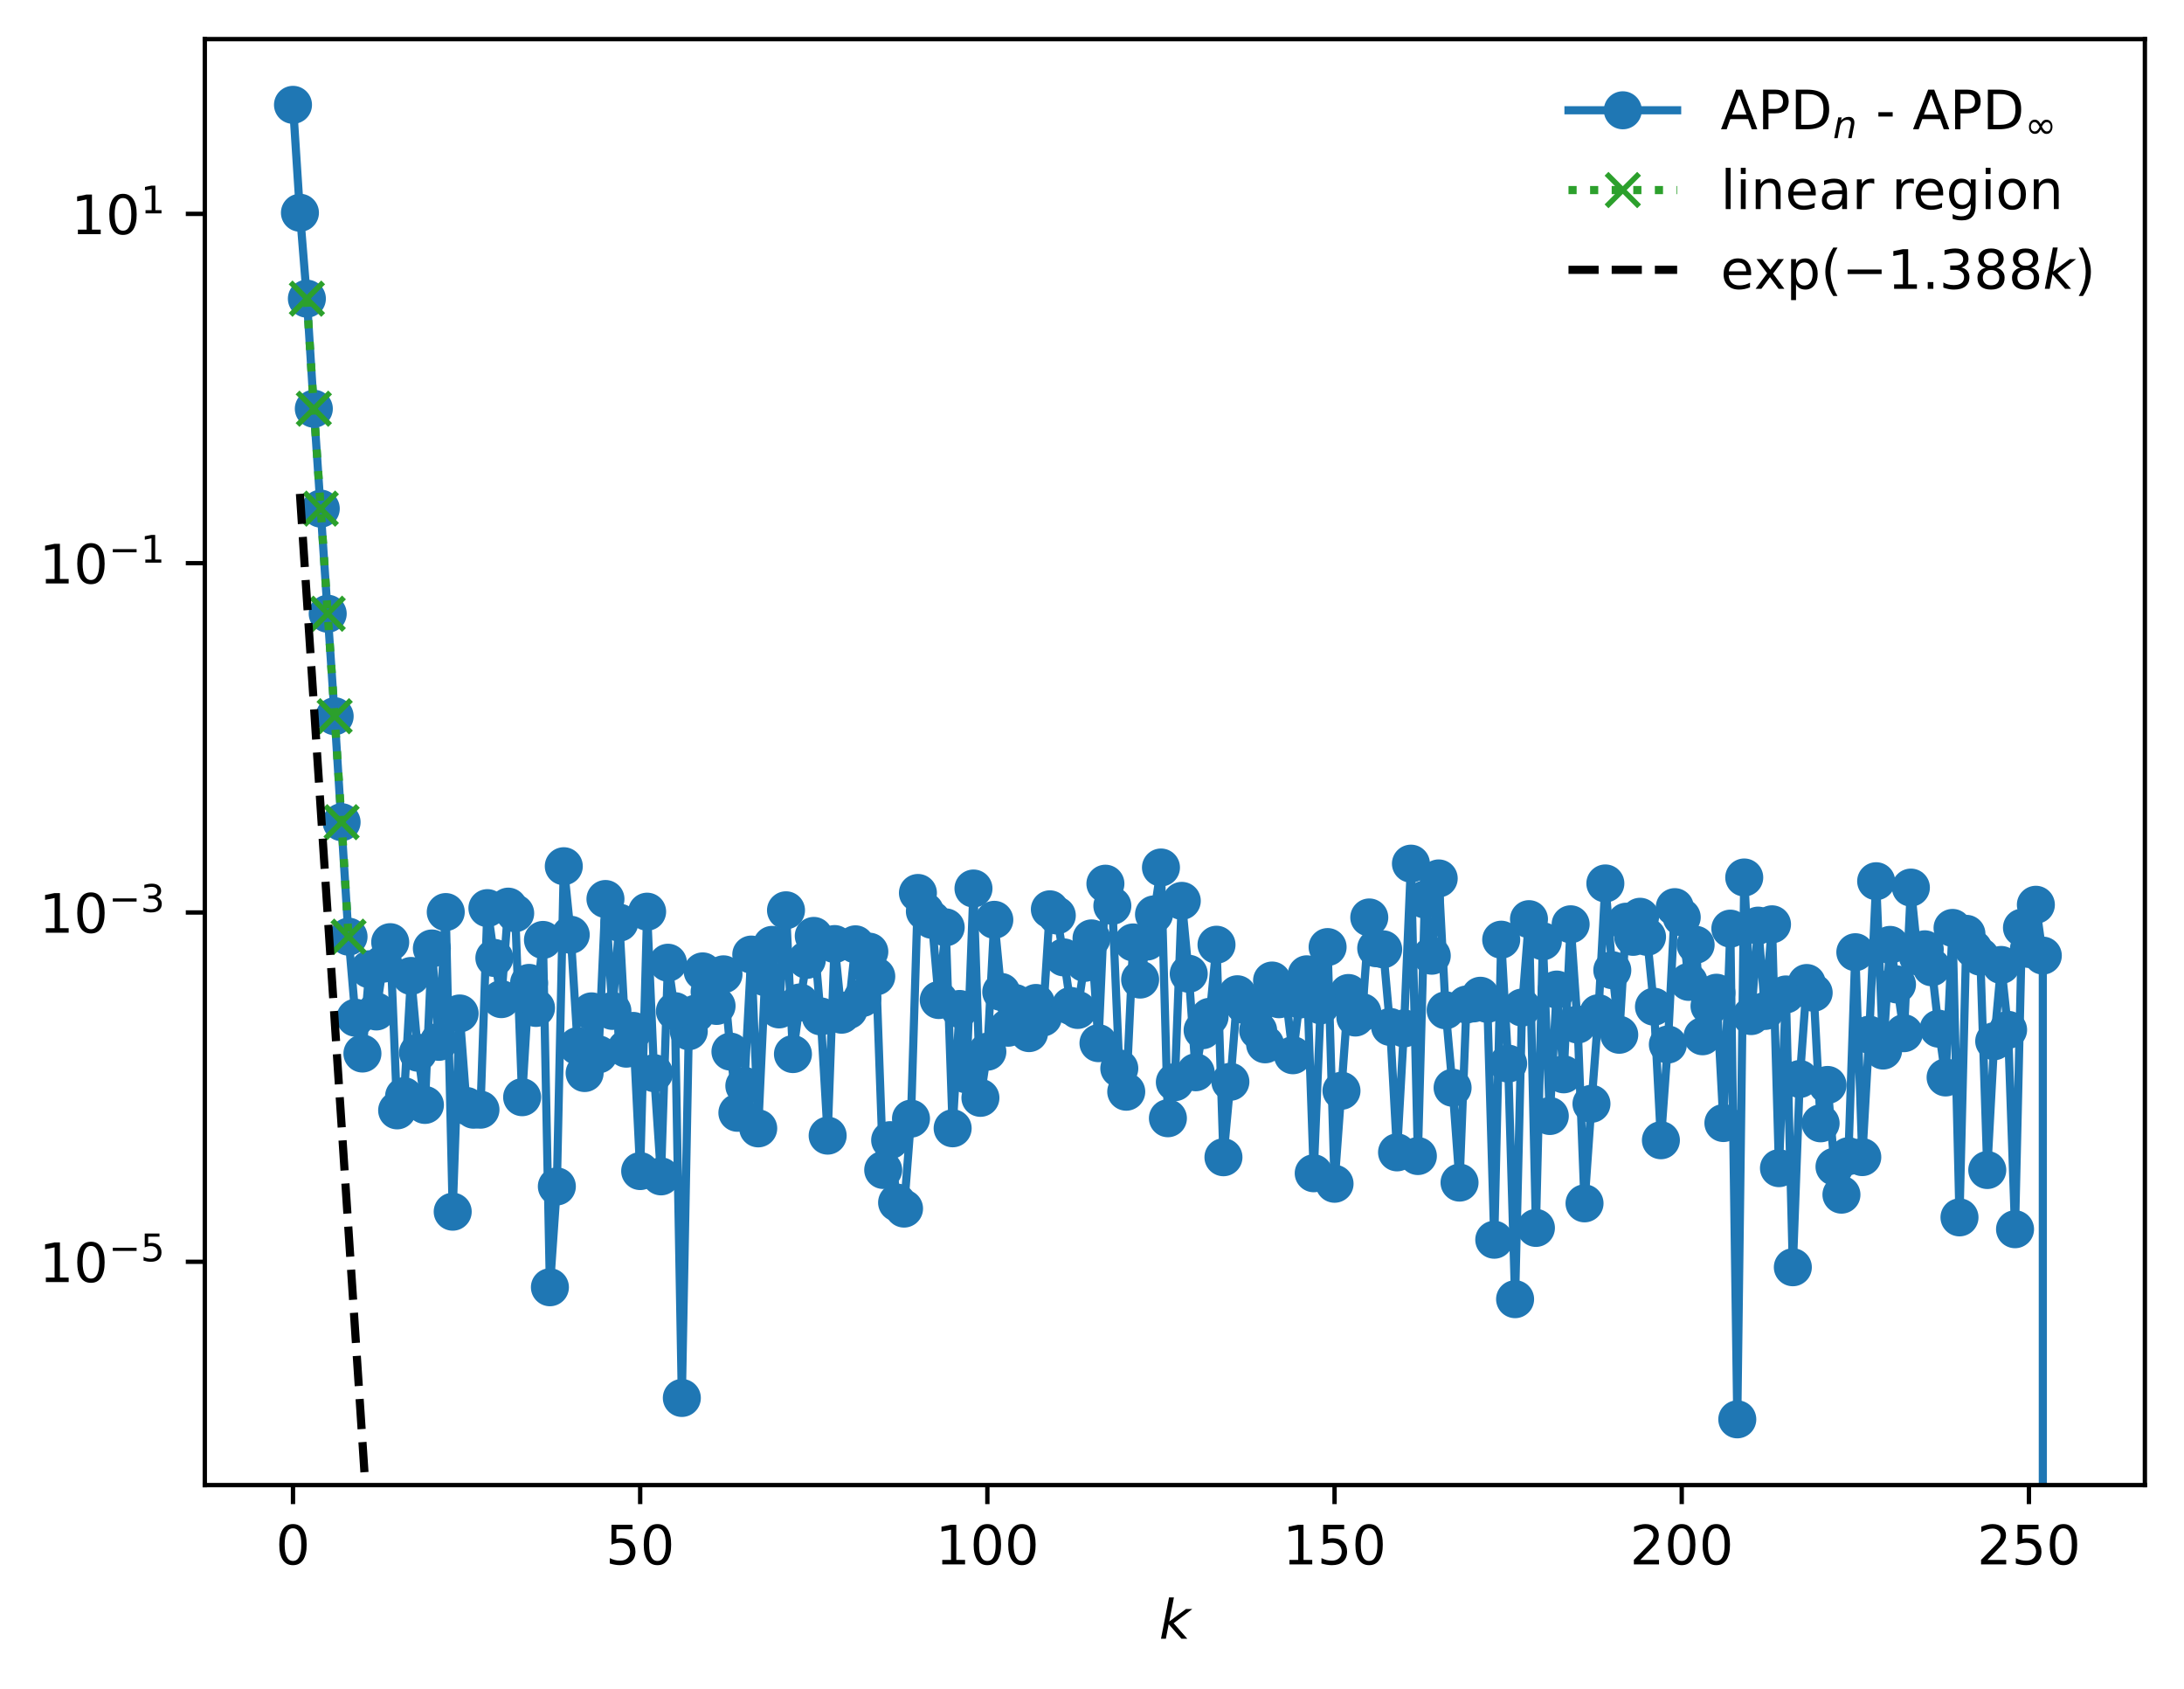 <?xml version="1.0" encoding="utf-8" standalone="no"?>
<!DOCTYPE svg PUBLIC "-//W3C//DTD SVG 1.1//EN"
  "http://www.w3.org/Graphics/SVG/1.1/DTD/svg11.dtd">
<!-- Created with matplotlib (https://matplotlib.org/) -->
<svg height="310.868pt" version="1.1" viewBox="0 0 402.02 310.868" width="402.02pt" xmlns="http://www.w3.org/2000/svg" xmlns:xlink="http://www.w3.org/1999/xlink">
 <defs>
  <style type="text/css">
*{stroke-linecap:butt;stroke-linejoin:round;}
  </style>
 </defs>
 <g id="figure_1">
  <g id="patch_1">
   <path d="M 0 310.868 
L 402.02 310.868 
L 402.02 0 
L 0 0 
z
" style="fill:#ffffff;"/>
  </g>
  <g id="axes_1">
   <g id="patch_2">
    <path d="M 37.7 273.312 
L 394.82 273.312 
L 394.82 7.2 
L 37.7 7.2 
z
" style="fill:#ffffff;"/>
   </g>
   <g id="matplotlib.axis_1">
    <g id="xtick_1">
     <g id="line2d_1">
      <defs>
       <path d="M 0 0 
L 0 3.5 
" id="mcfab8eea4a" style="stroke:#000000;stroke-width:0.8;"/>
      </defs>
      <g>
       <use style="stroke:#000000;stroke-width:0.8;" x="53.933" xlink:href="#mcfab8eea4a" y="273.312"/>
      </g>
     </g>
     <g id="text_1">
      <!-- 0 -->
      <defs>
       <path d="M 31.781 66.406 
Q 24.172 66.406 20.328 58.906 
Q 16.5 51.422 16.5 36.375 
Q 16.5 21.391 20.328 13.891 
Q 24.172 6.391 31.781 6.391 
Q 39.453 6.391 43.281 13.891 
Q 47.125 21.391 47.125 36.375 
Q 47.125 51.422 43.281 58.906 
Q 39.453 66.406 31.781 66.406 
z
M 31.781 74.219 
Q 44.047 74.219 50.516 64.516 
Q 56.984 54.828 56.984 36.375 
Q 56.984 17.969 50.516 8.266 
Q 44.047 -1.422 31.781 -1.422 
Q 19.531 -1.422 13.062 8.266 
Q 6.594 17.969 6.594 36.375 
Q 6.594 54.828 13.062 64.516 
Q 19.531 74.219 31.781 74.219 
z
" id="DejaVuSans-48"/>
      </defs>
      <g transform="translate(50.751 287.91)scale(0.1 -0.1)">
       <use xlink:href="#DejaVuSans-48"/>
      </g>
     </g>
    </g>
    <g id="xtick_2">
     <g id="line2d_2">
      <g>
       <use style="stroke:#000000;stroke-width:0.8;" x="117.841" xlink:href="#mcfab8eea4a" y="273.312"/>
      </g>
     </g>
     <g id="text_2">
      <!-- 50 -->
      <defs>
       <path d="M 10.797 72.906 
L 49.516 72.906 
L 49.516 64.594 
L 19.828 64.594 
L 19.828 46.734 
Q 21.969 47.469 24.109 47.828 
Q 26.266 48.188 28.422 48.188 
Q 40.625 48.188 47.75 41.5 
Q 54.891 34.812 54.891 23.391 
Q 54.891 11.625 47.562 5.094 
Q 40.234 -1.422 26.906 -1.422 
Q 22.312 -1.422 17.547 -0.641 
Q 12.797 0.141 7.719 1.703 
L 7.719 11.625 
Q 12.109 9.234 16.797 8.062 
Q 21.484 6.891 26.703 6.891 
Q 35.156 6.891 40.078 11.328 
Q 45.016 15.766 45.016 23.391 
Q 45.016 31 40.078 35.438 
Q 35.156 39.891 26.703 39.891 
Q 22.75 39.891 18.812 39.016 
Q 14.891 38.141 10.797 36.281 
z
" id="DejaVuSans-53"/>
      </defs>
      <g transform="translate(111.479 287.91)scale(0.1 -0.1)">
       <use xlink:href="#DejaVuSans-53"/>
       <use x="63.623" xlink:href="#DejaVuSans-48"/>
      </g>
     </g>
    </g>
    <g id="xtick_3">
     <g id="line2d_3">
      <g>
       <use style="stroke:#000000;stroke-width:0.8;" x="181.749" xlink:href="#mcfab8eea4a" y="273.312"/>
      </g>
     </g>
     <g id="text_3">
      <!-- 100 -->
      <defs>
       <path d="M 12.406 8.297 
L 28.516 8.297 
L 28.516 63.922 
L 10.984 60.406 
L 10.984 69.391 
L 28.422 72.906 
L 38.281 72.906 
L 38.281 8.297 
L 54.391 8.297 
L 54.391 0 
L 12.406 0 
z
" id="DejaVuSans-49"/>
      </defs>
      <g transform="translate(172.206 287.91)scale(0.1 -0.1)">
       <use xlink:href="#DejaVuSans-49"/>
       <use x="63.623" xlink:href="#DejaVuSans-48"/>
       <use x="127.246" xlink:href="#DejaVuSans-48"/>
      </g>
     </g>
    </g>
    <g id="xtick_4">
     <g id="line2d_4">
      <g>
       <use style="stroke:#000000;stroke-width:0.8;" x="245.658" xlink:href="#mcfab8eea4a" y="273.312"/>
      </g>
     </g>
     <g id="text_4">
      <!-- 150 -->
      <g transform="translate(236.114 287.91)scale(0.1 -0.1)">
       <use xlink:href="#DejaVuSans-49"/>
       <use x="63.623" xlink:href="#DejaVuSans-53"/>
       <use x="127.246" xlink:href="#DejaVuSans-48"/>
      </g>
     </g>
    </g>
    <g id="xtick_5">
     <g id="line2d_5">
      <g>
       <use style="stroke:#000000;stroke-width:0.8;" x="309.566" xlink:href="#mcfab8eea4a" y="273.312"/>
      </g>
     </g>
     <g id="text_5">
      <!-- 200 -->
      <defs>
       <path d="M 19.188 8.297 
L 53.609 8.297 
L 53.609 0 
L 7.328 0 
L 7.328 8.297 
Q 12.938 14.109 22.625 23.891 
Q 32.328 33.688 34.812 36.531 
Q 39.547 41.844 41.422 45.531 
Q 43.312 49.219 43.312 52.781 
Q 43.312 58.594 39.234 62.25 
Q 35.156 65.922 28.609 65.922 
Q 23.969 65.922 18.812 64.312 
Q 13.672 62.703 7.812 59.422 
L 7.812 69.391 
Q 13.766 71.781 18.938 73 
Q 24.125 74.219 28.422 74.219 
Q 39.75 74.219 46.484 68.547 
Q 53.219 62.891 53.219 53.422 
Q 53.219 48.922 51.531 44.891 
Q 49.859 40.875 45.406 35.406 
Q 44.188 33.984 37.641 27.219 
Q 31.109 20.453 19.188 8.297 
z
" id="DejaVuSans-50"/>
      </defs>
      <g transform="translate(300.022 287.91)scale(0.1 -0.1)">
       <use xlink:href="#DejaVuSans-50"/>
       <use x="63.623" xlink:href="#DejaVuSans-48"/>
       <use x="127.246" xlink:href="#DejaVuSans-48"/>
      </g>
     </g>
    </g>
    <g id="xtick_6">
     <g id="line2d_6">
      <g>
       <use style="stroke:#000000;stroke-width:0.8;" x="373.475" xlink:href="#mcfab8eea4a" y="273.312"/>
      </g>
     </g>
     <g id="text_6">
      <!-- 250 -->
      <g transform="translate(363.931 287.91)scale(0.1 -0.1)">
       <use xlink:href="#DejaVuSans-50"/>
       <use x="63.623" xlink:href="#DejaVuSans-53"/>
       <use x="127.246" xlink:href="#DejaVuSans-48"/>
      </g>
     </g>
    </g>
    <g id="text_7">
     <!-- $ k $ -->
     <defs>
      <path d="M 18.312 75.984 
L 27.297 75.984 
L 18.703 31.688 
L 49.516 54.688 
L 61.188 54.688 
L 26.812 28.516 
L 51.906 0 
L 41.016 0 
L 17.672 26.703 
L 12.5 0 
L 3.516 0 
z
" id="DejaVuSans-Oblique-107"/>
     </defs>
     <g transform="translate(213.36 301.589)scale(0.1 -0.1)">
      <use transform="translate(0 0.016)" xlink:href="#DejaVuSans-Oblique-107"/>
     </g>
    </g>
   </g>
   <g id="matplotlib.axis_2">
    <g id="ytick_1">
     <g id="line2d_7">
      <defs>
       <path d="M 0 0 
L -3.5 0 
" id="m9252a24d76" style="stroke:#000000;stroke-width:0.8;"/>
      </defs>
      <g>
       <use style="stroke:#000000;stroke-width:0.8;" x="37.7" xlink:href="#m9252a24d76" y="232.217"/>
      </g>
     </g>
     <g id="text_8">
      <!-- $\mathdefault{10^{-5}}$ -->
      <defs>
       <path d="M 10.594 35.5 
L 73.188 35.5 
L 73.188 27.203 
L 10.594 27.203 
z
" id="DejaVuSans-8722"/>
      </defs>
      <g transform="translate(7.2 236.017)scale(0.1 -0.1)">
       <use transform="translate(0 0.684)" xlink:href="#DejaVuSans-49"/>
       <use transform="translate(63.623 0.684)" xlink:href="#DejaVuSans-48"/>
       <use transform="translate(128.203 38.966)scale(0.7)" xlink:href="#DejaVuSans-8722"/>
       <use transform="translate(186.855 38.966)scale(0.7)" xlink:href="#DejaVuSans-53"/>
      </g>
     </g>
    </g>
    <g id="ytick_2">
     <g id="line2d_8">
      <g>
       <use style="stroke:#000000;stroke-width:0.8;" x="37.7" xlink:href="#m9252a24d76" y="167.932"/>
      </g>
     </g>
     <g id="text_9">
      <!-- $\mathdefault{10^{-3}}$ -->
      <defs>
       <path d="M 40.578 39.312 
Q 47.656 37.797 51.625 33 
Q 55.609 28.219 55.609 21.188 
Q 55.609 10.406 48.188 4.484 
Q 40.766 -1.422 27.094 -1.422 
Q 22.516 -1.422 17.656 -0.516 
Q 12.797 0.391 7.625 2.203 
L 7.625 11.719 
Q 11.719 9.328 16.594 8.109 
Q 21.484 6.891 26.812 6.891 
Q 36.078 6.891 40.938 10.547 
Q 45.797 14.203 45.797 21.188 
Q 45.797 27.641 41.281 31.266 
Q 36.766 34.906 28.719 34.906 
L 20.219 34.906 
L 20.219 43.016 
L 29.109 43.016 
Q 36.375 43.016 40.234 45.922 
Q 44.094 48.828 44.094 54.297 
Q 44.094 59.906 40.109 62.906 
Q 36.141 65.922 28.719 65.922 
Q 24.656 65.922 20.016 65.031 
Q 15.375 64.156 9.812 62.312 
L 9.812 71.094 
Q 15.438 72.656 20.344 73.438 
Q 25.25 74.219 29.594 74.219 
Q 40.828 74.219 47.359 69.109 
Q 53.906 64.016 53.906 55.328 
Q 53.906 49.266 50.438 45.094 
Q 46.969 40.922 40.578 39.312 
z
" id="DejaVuSans-51"/>
      </defs>
      <g transform="translate(7.2 171.731)scale(0.1 -0.1)">
       <use transform="translate(0 0.766)" xlink:href="#DejaVuSans-49"/>
       <use transform="translate(63.623 0.766)" xlink:href="#DejaVuSans-48"/>
       <use transform="translate(128.203 39.047)scale(0.7)" xlink:href="#DejaVuSans-8722"/>
       <use transform="translate(186.855 39.047)scale(0.7)" xlink:href="#DejaVuSans-51"/>
      </g>
     </g>
    </g>
    <g id="ytick_3">
     <g id="line2d_9">
      <g>
       <use style="stroke:#000000;stroke-width:0.8;" x="37.7" xlink:href="#m9252a24d76" y="103.647"/>
      </g>
     </g>
     <g id="text_10">
      <!-- $\mathdefault{10^{-1}}$ -->
      <g transform="translate(7.2 107.446)scale(0.1 -0.1)">
       <use transform="translate(0 0.684)" xlink:href="#DejaVuSans-49"/>
       <use transform="translate(63.623 0.684)" xlink:href="#DejaVuSans-48"/>
       <use transform="translate(128.203 38.966)scale(0.7)" xlink:href="#DejaVuSans-8722"/>
       <use transform="translate(186.855 38.966)scale(0.7)" xlink:href="#DejaVuSans-49"/>
      </g>
     </g>
    </g>
    <g id="ytick_4">
     <g id="line2d_10">
      <g>
       <use style="stroke:#000000;stroke-width:0.8;" x="37.7" xlink:href="#m9252a24d76" y="39.361"/>
      </g>
     </g>
     <g id="text_11">
      <!-- $\mathdefault{10^{1}}$ -->
      <g transform="translate(13.1 43.161)scale(0.1 -0.1)">
       <use transform="translate(0 0.684)" xlink:href="#DejaVuSans-49"/>
       <use transform="translate(63.623 0.684)" xlink:href="#DejaVuSans-48"/>
       <use transform="translate(128.203 38.966)scale(0.7)" xlink:href="#DejaVuSans-49"/>
      </g>
     </g>
    </g>
   </g>
   <g id="line2d_11">
    <path clip-path="url(#p1e3215daf6)" d="M 53.933 19.296 
L 55.211 39.155 
L 56.489 54.967 
L 57.767 75.222 
L 61.602 131.814 
L 64.158 172.383 
L 65.436 187.302 
L 66.714 193.89 
L 67.993 178.385 
L 69.271 186.149 
L 70.549 177.348 
L 71.827 173.396 
L 73.105 204.353 
L 74.383 201.74 
L 75.662 179.615 
L 76.94 193.743 
L 78.218 203.35 
L 79.496 174.558 
L 80.774 191.739 
L 82.052 167.854 
L 83.331 222.999 
L 84.609 186.517 
L 85.887 203.547 
L 87.165 204.228 
L 88.443 204.227 
L 89.721 167.132 
L 91 176.301 
L 92.278 183.879 
L 93.556 166.858 
L 94.834 168.072 
L 96.112 201.929 
L 97.39 180.892 
L 98.669 185.5 
L 99.947 172.983 
L 101.225 236.906 
L 102.503 218.349 
L 103.781 159.42 
L 105.059 172.036 
L 106.338 192.514 
L 107.616 197.482 
L 108.894 186.13 
L 110.172 194.053 
L 111.45 165.452 
L 112.728 186.045 
L 114.007 169.805 
L 115.285 192.995 
L 116.563 189.728 
L 117.841 215.523 
L 119.119 167.784 
L 120.397 197.5 
L 121.676 216.498 
L 122.954 177.18 
L 124.232 186.094 
L 125.51 257.28 
L 126.788 189.786 
L 128.066 186.553 
L 129.345 178.773 
L 130.623 182.522 
L 131.901 185.132 
L 133.179 179.316 
L 134.457 193.537 
L 135.735 204.797 
L 137.014 199.839 
L 138.292 175.677 
L 139.57 207.665 
L 140.848 179.849 
L 142.126 173.896 
L 143.404 185.771 
L 144.683 167.53 
L 145.961 193.992 
L 147.239 184.494 
L 148.517 176.652 
L 149.795 172.245 
L 151.073 187.06 
L 152.352 209.001 
L 153.63 173.744 
L 154.908 186.745 
L 156.186 185.897 
L 157.464 173.792 
L 158.742 183.671 
L 160.021 175.147 
L 161.299 179.699 
L 162.577 215.321 
L 163.855 209.834 
L 165.133 221.327 
L 166.411 222.426 
L 167.69 205.875 
L 168.968 164.341 
L 170.246 167.717 
L 171.524 169.279 
L 172.802 184.045 
L 174.08 170.671 
L 175.359 207.65 
L 176.637 185.69 
L 177.915 197.737 
L 179.193 163.522 
L 180.471 202.046 
L 181.749 193.551 
L 183.028 169.282 
L 184.306 182.558 
L 185.584 189.139 
L 186.862 184.597 
L 188.14 186.76 
L 189.418 190.134 
L 190.697 184.586 
L 191.975 187.257 
L 193.253 167.351 
L 194.531 168.482 
L 195.809 176.198 
L 197.087 185.131 
L 198.366 185.869 
L 199.644 177.209 
L 200.922 172.702 
L 202.2 191.984 
L 203.478 162.636 
L 204.756 166.704 
L 206.035 196.631 
L 207.313 200.919 
L 208.591 173.446 
L 209.869 180.278 
L 211.147 173.279 
L 212.425 168.287 
L 213.704 159.655 
L 214.982 205.801 
L 216.26 199.16 
L 217.538 165.796 
L 218.816 179.212 
L 220.095 197.338 
L 221.373 189.6 
L 222.651 187.136 
L 223.929 173.868 
L 225.207 212.978 
L 226.485 199.091 
L 227.764 182.982 
L 229.042 184.94 
L 230.32 185.445 
L 231.598 189.66 
L 232.876 192.197 
L 234.154 180.456 
L 235.433 183.897 
L 236.711 183.647 
L 237.989 194.207 
L 239.267 183.951 
L 240.545 179.31 
L 241.823 215.926 
L 243.102 185.019 
L 244.38 174.298 
L 245.658 217.858 
L 248.214 182.752 
L 249.492 187.264 
L 250.771 186.292 
L 252.049 168.849 
L 253.327 174.514 
L 254.605 174.715 
L 255.883 188.994 
L 257.161 212.081 
L 258.44 189.265 
L 259.718 158.946 
L 260.996 212.758 
L 262.274 165.541 
L 263.552 175.889 
L 264.83 161.665 
L 266.109 185.937 
L 267.387 200.191 
L 268.665 217.646 
L 269.943 184.87 
L 271.221 184.667 
L 272.499 183.258 
L 273.778 184.758 
L 275.056 228.159 
L 276.334 172.939 
L 277.612 195.745 
L 278.89 239.099 
L 280.168 185.431 
L 281.447 169.16 
L 282.725 225.984 
L 284.003 173.235 
L 285.281 205.387 
L 286.559 182.118 
L 287.837 197.717 
L 289.116 170.107 
L 290.394 188.56 
L 291.672 221.464 
L 292.95 203.142 
L 294.228 186.471 
L 295.506 162.589 
L 296.785 178.556 
L 298.063 190.437 
L 299.341 169.629 
L 300.619 172.417 
L 301.897 168.722 
L 303.175 172.417 
L 304.454 185.273 
L 305.732 209.851 
L 307.01 192.231 
L 308.288 166.949 
L 309.566 168.813 
L 310.844 180.704 
L 312.123 173.876 
L 313.401 190.714 
L 314.679 185.155 
L 315.957 182.702 
L 317.235 206.685 
L 318.513 170.907 
L 319.792 261.216 
L 321.07 161.492 
L 322.348 186.999 
L 323.626 170.352 
L 324.904 186.056 
L 326.182 170.11 
L 327.461 214.986 
L 328.739 183.017 
L 330.017 233.224 
L 331.295 198.578 
L 332.573 180.913 
L 333.851 182.705 
L 335.13 206.735 
L 336.408 199.674 
L 337.686 214.721 
L 338.964 219.864 
L 340.242 212.786 
L 341.52 175.245 
L 342.799 212.953 
L 344.077 190.419 
L 345.355 162.18 
L 346.633 193.341 
L 347.911 173.898 
L 349.189 181.181 
L 350.468 190.147 
L 351.746 163.351 
L 353.024 176.025 
L 354.302 174.71 
L 355.58 178.021 
L 356.858 189.321 
L 358.137 198.293 
L 359.415 170.774 
L 360.693 224.046 
L 361.971 171.865 
L 363.249 174.623 
L 364.527 176.068 
L 365.806 215.329 
L 367.084 191.626 
L 368.362 177.591 
L 369.64 189.531 
L 370.918 226.224 
L 372.196 170.731 
L 373.475 174.644 
L 374.753 166.513 
L 376.031 175.868 
L 376.036 311.868 
L 376.036 311.868 
" style="fill:none;stroke:#1f77b4;stroke-linecap:square;stroke-width:1.5;"/>
    <defs>
     <path d="M 0 3 
C 0.796 3 1.559 2.684 2.121 2.121 
C 2.684 1.559 3 0.796 3 0 
C 3 -0.796 2.684 -1.559 2.121 -2.121 
C 1.559 -2.684 0.796 -3 0 -3 
C -0.796 -3 -1.559 -2.684 -2.121 -2.121 
C -2.684 -1.559 -3 -0.796 -3 0 
C -3 0.796 -2.684 1.559 -2.121 2.121 
C -1.559 2.684 -0.796 3 0 3 
z
" id="mc19363f15e" style="stroke:#1f77b4;"/>
    </defs>
    <g clip-path="url(#p1e3215daf6)">
     <use style="fill:#1f77b4;stroke:#1f77b4;" x="53.933" xlink:href="#mc19363f15e" y="19.296"/>
     <use style="fill:#1f77b4;stroke:#1f77b4;" x="55.211" xlink:href="#mc19363f15e" y="39.155"/>
     <use style="fill:#1f77b4;stroke:#1f77b4;" x="56.489" xlink:href="#mc19363f15e" y="54.967"/>
     <use style="fill:#1f77b4;stroke:#1f77b4;" x="57.767" xlink:href="#mc19363f15e" y="75.222"/>
     <use style="fill:#1f77b4;stroke:#1f77b4;" x="59.045" xlink:href="#mc19363f15e" y="93.61"/>
     <use style="fill:#1f77b4;stroke:#1f77b4;" x="60.324" xlink:href="#mc19363f15e" y="112.95"/>
     <use style="fill:#1f77b4;stroke:#1f77b4;" x="61.602" xlink:href="#mc19363f15e" y="131.814"/>
     <use style="fill:#1f77b4;stroke:#1f77b4;" x="62.88" xlink:href="#mc19363f15e" y="151.315"/>
     <use style="fill:#1f77b4;stroke:#1f77b4;" x="64.158" xlink:href="#mc19363f15e" y="172.383"/>
     <use style="fill:#1f77b4;stroke:#1f77b4;" x="65.436" xlink:href="#mc19363f15e" y="187.302"/>
     <use style="fill:#1f77b4;stroke:#1f77b4;" x="66.714" xlink:href="#mc19363f15e" y="193.89"/>
     <use style="fill:#1f77b4;stroke:#1f77b4;" x="67.993" xlink:href="#mc19363f15e" y="178.385"/>
     <use style="fill:#1f77b4;stroke:#1f77b4;" x="69.271" xlink:href="#mc19363f15e" y="186.149"/>
     <use style="fill:#1f77b4;stroke:#1f77b4;" x="70.549" xlink:href="#mc19363f15e" y="177.348"/>
     <use style="fill:#1f77b4;stroke:#1f77b4;" x="71.827" xlink:href="#mc19363f15e" y="173.396"/>
     <use style="fill:#1f77b4;stroke:#1f77b4;" x="73.105" xlink:href="#mc19363f15e" y="204.353"/>
     <use style="fill:#1f77b4;stroke:#1f77b4;" x="74.383" xlink:href="#mc19363f15e" y="201.74"/>
     <use style="fill:#1f77b4;stroke:#1f77b4;" x="75.662" xlink:href="#mc19363f15e" y="179.615"/>
     <use style="fill:#1f77b4;stroke:#1f77b4;" x="76.94" xlink:href="#mc19363f15e" y="193.743"/>
     <use style="fill:#1f77b4;stroke:#1f77b4;" x="78.218" xlink:href="#mc19363f15e" y="203.35"/>
     <use style="fill:#1f77b4;stroke:#1f77b4;" x="79.496" xlink:href="#mc19363f15e" y="174.558"/>
     <use style="fill:#1f77b4;stroke:#1f77b4;" x="80.774" xlink:href="#mc19363f15e" y="191.739"/>
     <use style="fill:#1f77b4;stroke:#1f77b4;" x="82.052" xlink:href="#mc19363f15e" y="167.854"/>
     <use style="fill:#1f77b4;stroke:#1f77b4;" x="83.331" xlink:href="#mc19363f15e" y="222.999"/>
     <use style="fill:#1f77b4;stroke:#1f77b4;" x="84.609" xlink:href="#mc19363f15e" y="186.517"/>
     <use style="fill:#1f77b4;stroke:#1f77b4;" x="85.887" xlink:href="#mc19363f15e" y="203.547"/>
     <use style="fill:#1f77b4;stroke:#1f77b4;" x="87.165" xlink:href="#mc19363f15e" y="204.228"/>
     <use style="fill:#1f77b4;stroke:#1f77b4;" x="88.443" xlink:href="#mc19363f15e" y="204.227"/>
     <use style="fill:#1f77b4;stroke:#1f77b4;" x="89.721" xlink:href="#mc19363f15e" y="167.132"/>
     <use style="fill:#1f77b4;stroke:#1f77b4;" x="91" xlink:href="#mc19363f15e" y="176.301"/>
     <use style="fill:#1f77b4;stroke:#1f77b4;" x="92.278" xlink:href="#mc19363f15e" y="183.879"/>
     <use style="fill:#1f77b4;stroke:#1f77b4;" x="93.556" xlink:href="#mc19363f15e" y="166.858"/>
     <use style="fill:#1f77b4;stroke:#1f77b4;" x="94.834" xlink:href="#mc19363f15e" y="168.072"/>
     <use style="fill:#1f77b4;stroke:#1f77b4;" x="96.112" xlink:href="#mc19363f15e" y="201.929"/>
     <use style="fill:#1f77b4;stroke:#1f77b4;" x="97.39" xlink:href="#mc19363f15e" y="180.892"/>
     <use style="fill:#1f77b4;stroke:#1f77b4;" x="98.669" xlink:href="#mc19363f15e" y="185.5"/>
     <use style="fill:#1f77b4;stroke:#1f77b4;" x="99.947" xlink:href="#mc19363f15e" y="172.983"/>
     <use style="fill:#1f77b4;stroke:#1f77b4;" x="101.225" xlink:href="#mc19363f15e" y="236.906"/>
     <use style="fill:#1f77b4;stroke:#1f77b4;" x="102.503" xlink:href="#mc19363f15e" y="218.349"/>
     <use style="fill:#1f77b4;stroke:#1f77b4;" x="103.781" xlink:href="#mc19363f15e" y="159.42"/>
     <use style="fill:#1f77b4;stroke:#1f77b4;" x="105.059" xlink:href="#mc19363f15e" y="172.036"/>
     <use style="fill:#1f77b4;stroke:#1f77b4;" x="106.338" xlink:href="#mc19363f15e" y="192.514"/>
     <use style="fill:#1f77b4;stroke:#1f77b4;" x="107.616" xlink:href="#mc19363f15e" y="197.482"/>
     <use style="fill:#1f77b4;stroke:#1f77b4;" x="108.894" xlink:href="#mc19363f15e" y="186.13"/>
     <use style="fill:#1f77b4;stroke:#1f77b4;" x="110.172" xlink:href="#mc19363f15e" y="194.053"/>
     <use style="fill:#1f77b4;stroke:#1f77b4;" x="111.45" xlink:href="#mc19363f15e" y="165.452"/>
     <use style="fill:#1f77b4;stroke:#1f77b4;" x="112.728" xlink:href="#mc19363f15e" y="186.045"/>
     <use style="fill:#1f77b4;stroke:#1f77b4;" x="114.007" xlink:href="#mc19363f15e" y="169.805"/>
     <use style="fill:#1f77b4;stroke:#1f77b4;" x="115.285" xlink:href="#mc19363f15e" y="192.995"/>
     <use style="fill:#1f77b4;stroke:#1f77b4;" x="116.563" xlink:href="#mc19363f15e" y="189.728"/>
     <use style="fill:#1f77b4;stroke:#1f77b4;" x="117.841" xlink:href="#mc19363f15e" y="215.523"/>
     <use style="fill:#1f77b4;stroke:#1f77b4;" x="119.119" xlink:href="#mc19363f15e" y="167.784"/>
     <use style="fill:#1f77b4;stroke:#1f77b4;" x="120.397" xlink:href="#mc19363f15e" y="197.5"/>
     <use style="fill:#1f77b4;stroke:#1f77b4;" x="121.676" xlink:href="#mc19363f15e" y="216.498"/>
     <use style="fill:#1f77b4;stroke:#1f77b4;" x="122.954" xlink:href="#mc19363f15e" y="177.18"/>
     <use style="fill:#1f77b4;stroke:#1f77b4;" x="124.232" xlink:href="#mc19363f15e" y="186.094"/>
     <use style="fill:#1f77b4;stroke:#1f77b4;" x="125.51" xlink:href="#mc19363f15e" y="257.28"/>
     <use style="fill:#1f77b4;stroke:#1f77b4;" x="126.788" xlink:href="#mc19363f15e" y="189.786"/>
     <use style="fill:#1f77b4;stroke:#1f77b4;" x="128.066" xlink:href="#mc19363f15e" y="186.553"/>
     <use style="fill:#1f77b4;stroke:#1f77b4;" x="129.345" xlink:href="#mc19363f15e" y="178.773"/>
     <use style="fill:#1f77b4;stroke:#1f77b4;" x="130.623" xlink:href="#mc19363f15e" y="182.522"/>
     <use style="fill:#1f77b4;stroke:#1f77b4;" x="131.901" xlink:href="#mc19363f15e" y="185.132"/>
     <use style="fill:#1f77b4;stroke:#1f77b4;" x="133.179" xlink:href="#mc19363f15e" y="179.316"/>
     <use style="fill:#1f77b4;stroke:#1f77b4;" x="134.457" xlink:href="#mc19363f15e" y="193.537"/>
     <use style="fill:#1f77b4;stroke:#1f77b4;" x="135.735" xlink:href="#mc19363f15e" y="204.797"/>
     <use style="fill:#1f77b4;stroke:#1f77b4;" x="137.014" xlink:href="#mc19363f15e" y="199.839"/>
     <use style="fill:#1f77b4;stroke:#1f77b4;" x="138.292" xlink:href="#mc19363f15e" y="175.677"/>
     <use style="fill:#1f77b4;stroke:#1f77b4;" x="139.57" xlink:href="#mc19363f15e" y="207.665"/>
     <use style="fill:#1f77b4;stroke:#1f77b4;" x="140.848" xlink:href="#mc19363f15e" y="179.849"/>
     <use style="fill:#1f77b4;stroke:#1f77b4;" x="142.126" xlink:href="#mc19363f15e" y="173.896"/>
     <use style="fill:#1f77b4;stroke:#1f77b4;" x="143.404" xlink:href="#mc19363f15e" y="185.771"/>
     <use style="fill:#1f77b4;stroke:#1f77b4;" x="144.683" xlink:href="#mc19363f15e" y="167.53"/>
     <use style="fill:#1f77b4;stroke:#1f77b4;" x="145.961" xlink:href="#mc19363f15e" y="193.992"/>
     <use style="fill:#1f77b4;stroke:#1f77b4;" x="147.239" xlink:href="#mc19363f15e" y="184.494"/>
     <use style="fill:#1f77b4;stroke:#1f77b4;" x="148.517" xlink:href="#mc19363f15e" y="176.652"/>
     <use style="fill:#1f77b4;stroke:#1f77b4;" x="149.795" xlink:href="#mc19363f15e" y="172.245"/>
     <use style="fill:#1f77b4;stroke:#1f77b4;" x="151.073" xlink:href="#mc19363f15e" y="187.06"/>
     <use style="fill:#1f77b4;stroke:#1f77b4;" x="152.352" xlink:href="#mc19363f15e" y="209.001"/>
     <use style="fill:#1f77b4;stroke:#1f77b4;" x="153.63" xlink:href="#mc19363f15e" y="173.744"/>
     <use style="fill:#1f77b4;stroke:#1f77b4;" x="154.908" xlink:href="#mc19363f15e" y="186.745"/>
     <use style="fill:#1f77b4;stroke:#1f77b4;" x="156.186" xlink:href="#mc19363f15e" y="185.897"/>
     <use style="fill:#1f77b4;stroke:#1f77b4;" x="157.464" xlink:href="#mc19363f15e" y="173.792"/>
     <use style="fill:#1f77b4;stroke:#1f77b4;" x="158.742" xlink:href="#mc19363f15e" y="183.671"/>
     <use style="fill:#1f77b4;stroke:#1f77b4;" x="160.021" xlink:href="#mc19363f15e" y="175.147"/>
     <use style="fill:#1f77b4;stroke:#1f77b4;" x="161.299" xlink:href="#mc19363f15e" y="179.699"/>
     <use style="fill:#1f77b4;stroke:#1f77b4;" x="162.577" xlink:href="#mc19363f15e" y="215.321"/>
     <use style="fill:#1f77b4;stroke:#1f77b4;" x="163.855" xlink:href="#mc19363f15e" y="209.834"/>
     <use style="fill:#1f77b4;stroke:#1f77b4;" x="165.133" xlink:href="#mc19363f15e" y="221.327"/>
     <use style="fill:#1f77b4;stroke:#1f77b4;" x="166.411" xlink:href="#mc19363f15e" y="222.426"/>
     <use style="fill:#1f77b4;stroke:#1f77b4;" x="167.69" xlink:href="#mc19363f15e" y="205.875"/>
     <use style="fill:#1f77b4;stroke:#1f77b4;" x="168.968" xlink:href="#mc19363f15e" y="164.341"/>
     <use style="fill:#1f77b4;stroke:#1f77b4;" x="170.246" xlink:href="#mc19363f15e" y="167.717"/>
     <use style="fill:#1f77b4;stroke:#1f77b4;" x="171.524" xlink:href="#mc19363f15e" y="169.279"/>
     <use style="fill:#1f77b4;stroke:#1f77b4;" x="172.802" xlink:href="#mc19363f15e" y="184.045"/>
     <use style="fill:#1f77b4;stroke:#1f77b4;" x="174.08" xlink:href="#mc19363f15e" y="170.671"/>
     <use style="fill:#1f77b4;stroke:#1f77b4;" x="175.359" xlink:href="#mc19363f15e" y="207.65"/>
     <use style="fill:#1f77b4;stroke:#1f77b4;" x="176.637" xlink:href="#mc19363f15e" y="185.69"/>
     <use style="fill:#1f77b4;stroke:#1f77b4;" x="177.915" xlink:href="#mc19363f15e" y="197.737"/>
     <use style="fill:#1f77b4;stroke:#1f77b4;" x="179.193" xlink:href="#mc19363f15e" y="163.522"/>
     <use style="fill:#1f77b4;stroke:#1f77b4;" x="180.471" xlink:href="#mc19363f15e" y="202.046"/>
     <use style="fill:#1f77b4;stroke:#1f77b4;" x="181.749" xlink:href="#mc19363f15e" y="193.551"/>
     <use style="fill:#1f77b4;stroke:#1f77b4;" x="183.028" xlink:href="#mc19363f15e" y="169.282"/>
     <use style="fill:#1f77b4;stroke:#1f77b4;" x="184.306" xlink:href="#mc19363f15e" y="182.558"/>
     <use style="fill:#1f77b4;stroke:#1f77b4;" x="185.584" xlink:href="#mc19363f15e" y="189.139"/>
     <use style="fill:#1f77b4;stroke:#1f77b4;" x="186.862" xlink:href="#mc19363f15e" y="184.597"/>
     <use style="fill:#1f77b4;stroke:#1f77b4;" x="188.14" xlink:href="#mc19363f15e" y="186.76"/>
     <use style="fill:#1f77b4;stroke:#1f77b4;" x="189.418" xlink:href="#mc19363f15e" y="190.134"/>
     <use style="fill:#1f77b4;stroke:#1f77b4;" x="190.697" xlink:href="#mc19363f15e" y="184.586"/>
     <use style="fill:#1f77b4;stroke:#1f77b4;" x="191.975" xlink:href="#mc19363f15e" y="187.257"/>
     <use style="fill:#1f77b4;stroke:#1f77b4;" x="193.253" xlink:href="#mc19363f15e" y="167.351"/>
     <use style="fill:#1f77b4;stroke:#1f77b4;" x="194.531" xlink:href="#mc19363f15e" y="168.482"/>
     <use style="fill:#1f77b4;stroke:#1f77b4;" x="195.809" xlink:href="#mc19363f15e" y="176.198"/>
     <use style="fill:#1f77b4;stroke:#1f77b4;" x="197.087" xlink:href="#mc19363f15e" y="185.131"/>
     <use style="fill:#1f77b4;stroke:#1f77b4;" x="198.366" xlink:href="#mc19363f15e" y="185.869"/>
     <use style="fill:#1f77b4;stroke:#1f77b4;" x="199.644" xlink:href="#mc19363f15e" y="177.209"/>
     <use style="fill:#1f77b4;stroke:#1f77b4;" x="200.922" xlink:href="#mc19363f15e" y="172.702"/>
     <use style="fill:#1f77b4;stroke:#1f77b4;" x="202.2" xlink:href="#mc19363f15e" y="191.984"/>
     <use style="fill:#1f77b4;stroke:#1f77b4;" x="203.478" xlink:href="#mc19363f15e" y="162.636"/>
     <use style="fill:#1f77b4;stroke:#1f77b4;" x="204.756" xlink:href="#mc19363f15e" y="166.704"/>
     <use style="fill:#1f77b4;stroke:#1f77b4;" x="206.035" xlink:href="#mc19363f15e" y="196.631"/>
     <use style="fill:#1f77b4;stroke:#1f77b4;" x="207.313" xlink:href="#mc19363f15e" y="200.919"/>
     <use style="fill:#1f77b4;stroke:#1f77b4;" x="208.591" xlink:href="#mc19363f15e" y="173.446"/>
     <use style="fill:#1f77b4;stroke:#1f77b4;" x="209.869" xlink:href="#mc19363f15e" y="180.278"/>
     <use style="fill:#1f77b4;stroke:#1f77b4;" x="211.147" xlink:href="#mc19363f15e" y="173.279"/>
     <use style="fill:#1f77b4;stroke:#1f77b4;" x="212.425" xlink:href="#mc19363f15e" y="168.287"/>
     <use style="fill:#1f77b4;stroke:#1f77b4;" x="213.704" xlink:href="#mc19363f15e" y="159.655"/>
     <use style="fill:#1f77b4;stroke:#1f77b4;" x="214.982" xlink:href="#mc19363f15e" y="205.801"/>
     <use style="fill:#1f77b4;stroke:#1f77b4;" x="216.26" xlink:href="#mc19363f15e" y="199.16"/>
     <use style="fill:#1f77b4;stroke:#1f77b4;" x="217.538" xlink:href="#mc19363f15e" y="165.796"/>
     <use style="fill:#1f77b4;stroke:#1f77b4;" x="218.816" xlink:href="#mc19363f15e" y="179.212"/>
     <use style="fill:#1f77b4;stroke:#1f77b4;" x="220.095" xlink:href="#mc19363f15e" y="197.338"/>
     <use style="fill:#1f77b4;stroke:#1f77b4;" x="221.373" xlink:href="#mc19363f15e" y="189.6"/>
     <use style="fill:#1f77b4;stroke:#1f77b4;" x="222.651" xlink:href="#mc19363f15e" y="187.136"/>
     <use style="fill:#1f77b4;stroke:#1f77b4;" x="223.929" xlink:href="#mc19363f15e" y="173.868"/>
     <use style="fill:#1f77b4;stroke:#1f77b4;" x="225.207" xlink:href="#mc19363f15e" y="212.978"/>
     <use style="fill:#1f77b4;stroke:#1f77b4;" x="226.485" xlink:href="#mc19363f15e" y="199.091"/>
     <use style="fill:#1f77b4;stroke:#1f77b4;" x="227.764" xlink:href="#mc19363f15e" y="182.982"/>
     <use style="fill:#1f77b4;stroke:#1f77b4;" x="229.042" xlink:href="#mc19363f15e" y="184.94"/>
     <use style="fill:#1f77b4;stroke:#1f77b4;" x="230.32" xlink:href="#mc19363f15e" y="185.445"/>
     <use style="fill:#1f77b4;stroke:#1f77b4;" x="231.598" xlink:href="#mc19363f15e" y="189.66"/>
     <use style="fill:#1f77b4;stroke:#1f77b4;" x="232.876" xlink:href="#mc19363f15e" y="192.197"/>
     <use style="fill:#1f77b4;stroke:#1f77b4;" x="234.154" xlink:href="#mc19363f15e" y="180.456"/>
     <use style="fill:#1f77b4;stroke:#1f77b4;" x="235.433" xlink:href="#mc19363f15e" y="183.897"/>
     <use style="fill:#1f77b4;stroke:#1f77b4;" x="236.711" xlink:href="#mc19363f15e" y="183.647"/>
     <use style="fill:#1f77b4;stroke:#1f77b4;" x="237.989" xlink:href="#mc19363f15e" y="194.207"/>
     <use style="fill:#1f77b4;stroke:#1f77b4;" x="239.267" xlink:href="#mc19363f15e" y="183.951"/>
     <use style="fill:#1f77b4;stroke:#1f77b4;" x="240.545" xlink:href="#mc19363f15e" y="179.31"/>
     <use style="fill:#1f77b4;stroke:#1f77b4;" x="241.823" xlink:href="#mc19363f15e" y="215.926"/>
     <use style="fill:#1f77b4;stroke:#1f77b4;" x="243.102" xlink:href="#mc19363f15e" y="185.019"/>
     <use style="fill:#1f77b4;stroke:#1f77b4;" x="244.38" xlink:href="#mc19363f15e" y="174.298"/>
     <use style="fill:#1f77b4;stroke:#1f77b4;" x="245.658" xlink:href="#mc19363f15e" y="217.858"/>
     <use style="fill:#1f77b4;stroke:#1f77b4;" x="246.936" xlink:href="#mc19363f15e" y="200.743"/>
     <use style="fill:#1f77b4;stroke:#1f77b4;" x="248.214" xlink:href="#mc19363f15e" y="182.752"/>
     <use style="fill:#1f77b4;stroke:#1f77b4;" x="249.492" xlink:href="#mc19363f15e" y="187.264"/>
     <use style="fill:#1f77b4;stroke:#1f77b4;" x="250.771" xlink:href="#mc19363f15e" y="186.292"/>
     <use style="fill:#1f77b4;stroke:#1f77b4;" x="252.049" xlink:href="#mc19363f15e" y="168.849"/>
     <use style="fill:#1f77b4;stroke:#1f77b4;" x="253.327" xlink:href="#mc19363f15e" y="174.514"/>
     <use style="fill:#1f77b4;stroke:#1f77b4;" x="254.605" xlink:href="#mc19363f15e" y="174.715"/>
     <use style="fill:#1f77b4;stroke:#1f77b4;" x="255.883" xlink:href="#mc19363f15e" y="188.994"/>
     <use style="fill:#1f77b4;stroke:#1f77b4;" x="257.161" xlink:href="#mc19363f15e" y="212.081"/>
     <use style="fill:#1f77b4;stroke:#1f77b4;" x="258.44" xlink:href="#mc19363f15e" y="189.265"/>
     <use style="fill:#1f77b4;stroke:#1f77b4;" x="259.718" xlink:href="#mc19363f15e" y="158.946"/>
     <use style="fill:#1f77b4;stroke:#1f77b4;" x="260.996" xlink:href="#mc19363f15e" y="212.758"/>
     <use style="fill:#1f77b4;stroke:#1f77b4;" x="262.274" xlink:href="#mc19363f15e" y="165.541"/>
     <use style="fill:#1f77b4;stroke:#1f77b4;" x="263.552" xlink:href="#mc19363f15e" y="175.889"/>
     <use style="fill:#1f77b4;stroke:#1f77b4;" x="264.83" xlink:href="#mc19363f15e" y="161.665"/>
     <use style="fill:#1f77b4;stroke:#1f77b4;" x="266.109" xlink:href="#mc19363f15e" y="185.937"/>
     <use style="fill:#1f77b4;stroke:#1f77b4;" x="267.387" xlink:href="#mc19363f15e" y="200.191"/>
     <use style="fill:#1f77b4;stroke:#1f77b4;" x="268.665" xlink:href="#mc19363f15e" y="217.646"/>
     <use style="fill:#1f77b4;stroke:#1f77b4;" x="269.943" xlink:href="#mc19363f15e" y="184.87"/>
     <use style="fill:#1f77b4;stroke:#1f77b4;" x="271.221" xlink:href="#mc19363f15e" y="184.667"/>
     <use style="fill:#1f77b4;stroke:#1f77b4;" x="272.499" xlink:href="#mc19363f15e" y="183.258"/>
     <use style="fill:#1f77b4;stroke:#1f77b4;" x="273.778" xlink:href="#mc19363f15e" y="184.758"/>
     <use style="fill:#1f77b4;stroke:#1f77b4;" x="275.056" xlink:href="#mc19363f15e" y="228.159"/>
     <use style="fill:#1f77b4;stroke:#1f77b4;" x="276.334" xlink:href="#mc19363f15e" y="172.939"/>
     <use style="fill:#1f77b4;stroke:#1f77b4;" x="277.612" xlink:href="#mc19363f15e" y="195.745"/>
     <use style="fill:#1f77b4;stroke:#1f77b4;" x="278.89" xlink:href="#mc19363f15e" y="239.099"/>
     <use style="fill:#1f77b4;stroke:#1f77b4;" x="280.168" xlink:href="#mc19363f15e" y="185.431"/>
     <use style="fill:#1f77b4;stroke:#1f77b4;" x="281.447" xlink:href="#mc19363f15e" y="169.16"/>
     <use style="fill:#1f77b4;stroke:#1f77b4;" x="282.725" xlink:href="#mc19363f15e" y="225.984"/>
     <use style="fill:#1f77b4;stroke:#1f77b4;" x="284.003" xlink:href="#mc19363f15e" y="173.235"/>
     <use style="fill:#1f77b4;stroke:#1f77b4;" x="285.281" xlink:href="#mc19363f15e" y="205.387"/>
     <use style="fill:#1f77b4;stroke:#1f77b4;" x="286.559" xlink:href="#mc19363f15e" y="182.118"/>
     <use style="fill:#1f77b4;stroke:#1f77b4;" x="287.837" xlink:href="#mc19363f15e" y="197.717"/>
     <use style="fill:#1f77b4;stroke:#1f77b4;" x="289.116" xlink:href="#mc19363f15e" y="170.107"/>
     <use style="fill:#1f77b4;stroke:#1f77b4;" x="290.394" xlink:href="#mc19363f15e" y="188.56"/>
     <use style="fill:#1f77b4;stroke:#1f77b4;" x="291.672" xlink:href="#mc19363f15e" y="221.464"/>
     <use style="fill:#1f77b4;stroke:#1f77b4;" x="292.95" xlink:href="#mc19363f15e" y="203.142"/>
     <use style="fill:#1f77b4;stroke:#1f77b4;" x="294.228" xlink:href="#mc19363f15e" y="186.471"/>
     <use style="fill:#1f77b4;stroke:#1f77b4;" x="295.506" xlink:href="#mc19363f15e" y="162.589"/>
     <use style="fill:#1f77b4;stroke:#1f77b4;" x="296.785" xlink:href="#mc19363f15e" y="178.556"/>
     <use style="fill:#1f77b4;stroke:#1f77b4;" x="298.063" xlink:href="#mc19363f15e" y="190.437"/>
     <use style="fill:#1f77b4;stroke:#1f77b4;" x="299.341" xlink:href="#mc19363f15e" y="169.629"/>
     <use style="fill:#1f77b4;stroke:#1f77b4;" x="300.619" xlink:href="#mc19363f15e" y="172.417"/>
     <use style="fill:#1f77b4;stroke:#1f77b4;" x="301.897" xlink:href="#mc19363f15e" y="168.722"/>
     <use style="fill:#1f77b4;stroke:#1f77b4;" x="303.175" xlink:href="#mc19363f15e" y="172.417"/>
     <use style="fill:#1f77b4;stroke:#1f77b4;" x="304.454" xlink:href="#mc19363f15e" y="185.273"/>
     <use style="fill:#1f77b4;stroke:#1f77b4;" x="305.732" xlink:href="#mc19363f15e" y="209.851"/>
     <use style="fill:#1f77b4;stroke:#1f77b4;" x="307.01" xlink:href="#mc19363f15e" y="192.231"/>
     <use style="fill:#1f77b4;stroke:#1f77b4;" x="308.288" xlink:href="#mc19363f15e" y="166.949"/>
     <use style="fill:#1f77b4;stroke:#1f77b4;" x="309.566" xlink:href="#mc19363f15e" y="168.813"/>
     <use style="fill:#1f77b4;stroke:#1f77b4;" x="310.844" xlink:href="#mc19363f15e" y="180.704"/>
     <use style="fill:#1f77b4;stroke:#1f77b4;" x="312.123" xlink:href="#mc19363f15e" y="173.876"/>
     <use style="fill:#1f77b4;stroke:#1f77b4;" x="313.401" xlink:href="#mc19363f15e" y="190.714"/>
     <use style="fill:#1f77b4;stroke:#1f77b4;" x="314.679" xlink:href="#mc19363f15e" y="185.155"/>
     <use style="fill:#1f77b4;stroke:#1f77b4;" x="315.957" xlink:href="#mc19363f15e" y="182.702"/>
     <use style="fill:#1f77b4;stroke:#1f77b4;" x="317.235" xlink:href="#mc19363f15e" y="206.685"/>
     <use style="fill:#1f77b4;stroke:#1f77b4;" x="318.513" xlink:href="#mc19363f15e" y="170.907"/>
     <use style="fill:#1f77b4;stroke:#1f77b4;" x="319.792" xlink:href="#mc19363f15e" y="261.216"/>
     <use style="fill:#1f77b4;stroke:#1f77b4;" x="321.07" xlink:href="#mc19363f15e" y="161.492"/>
     <use style="fill:#1f77b4;stroke:#1f77b4;" x="322.348" xlink:href="#mc19363f15e" y="186.999"/>
     <use style="fill:#1f77b4;stroke:#1f77b4;" x="323.626" xlink:href="#mc19363f15e" y="170.352"/>
     <use style="fill:#1f77b4;stroke:#1f77b4;" x="324.904" xlink:href="#mc19363f15e" y="186.056"/>
     <use style="fill:#1f77b4;stroke:#1f77b4;" x="326.182" xlink:href="#mc19363f15e" y="170.11"/>
     <use style="fill:#1f77b4;stroke:#1f77b4;" x="327.461" xlink:href="#mc19363f15e" y="214.986"/>
     <use style="fill:#1f77b4;stroke:#1f77b4;" x="328.739" xlink:href="#mc19363f15e" y="183.017"/>
     <use style="fill:#1f77b4;stroke:#1f77b4;" x="330.017" xlink:href="#mc19363f15e" y="233.224"/>
     <use style="fill:#1f77b4;stroke:#1f77b4;" x="331.295" xlink:href="#mc19363f15e" y="198.578"/>
     <use style="fill:#1f77b4;stroke:#1f77b4;" x="332.573" xlink:href="#mc19363f15e" y="180.913"/>
     <use style="fill:#1f77b4;stroke:#1f77b4;" x="333.851" xlink:href="#mc19363f15e" y="182.705"/>
     <use style="fill:#1f77b4;stroke:#1f77b4;" x="335.13" xlink:href="#mc19363f15e" y="206.735"/>
     <use style="fill:#1f77b4;stroke:#1f77b4;" x="336.408" xlink:href="#mc19363f15e" y="199.674"/>
     <use style="fill:#1f77b4;stroke:#1f77b4;" x="337.686" xlink:href="#mc19363f15e" y="214.721"/>
     <use style="fill:#1f77b4;stroke:#1f77b4;" x="338.964" xlink:href="#mc19363f15e" y="219.864"/>
     <use style="fill:#1f77b4;stroke:#1f77b4;" x="340.242" xlink:href="#mc19363f15e" y="212.786"/>
     <use style="fill:#1f77b4;stroke:#1f77b4;" x="341.52" xlink:href="#mc19363f15e" y="175.245"/>
     <use style="fill:#1f77b4;stroke:#1f77b4;" x="342.799" xlink:href="#mc19363f15e" y="212.953"/>
     <use style="fill:#1f77b4;stroke:#1f77b4;" x="344.077" xlink:href="#mc19363f15e" y="190.419"/>
     <use style="fill:#1f77b4;stroke:#1f77b4;" x="345.355" xlink:href="#mc19363f15e" y="162.18"/>
     <use style="fill:#1f77b4;stroke:#1f77b4;" x="346.633" xlink:href="#mc19363f15e" y="193.341"/>
     <use style="fill:#1f77b4;stroke:#1f77b4;" x="347.911" xlink:href="#mc19363f15e" y="173.898"/>
     <use style="fill:#1f77b4;stroke:#1f77b4;" x="349.189" xlink:href="#mc19363f15e" y="181.181"/>
     <use style="fill:#1f77b4;stroke:#1f77b4;" x="350.468" xlink:href="#mc19363f15e" y="190.147"/>
     <use style="fill:#1f77b4;stroke:#1f77b4;" x="351.746" xlink:href="#mc19363f15e" y="163.351"/>
     <use style="fill:#1f77b4;stroke:#1f77b4;" x="353.024" xlink:href="#mc19363f15e" y="176.025"/>
     <use style="fill:#1f77b4;stroke:#1f77b4;" x="354.302" xlink:href="#mc19363f15e" y="174.71"/>
     <use style="fill:#1f77b4;stroke:#1f77b4;" x="355.58" xlink:href="#mc19363f15e" y="178.021"/>
     <use style="fill:#1f77b4;stroke:#1f77b4;" x="356.858" xlink:href="#mc19363f15e" y="189.321"/>
     <use style="fill:#1f77b4;stroke:#1f77b4;" x="358.137" xlink:href="#mc19363f15e" y="198.293"/>
     <use style="fill:#1f77b4;stroke:#1f77b4;" x="359.415" xlink:href="#mc19363f15e" y="170.774"/>
     <use style="fill:#1f77b4;stroke:#1f77b4;" x="360.693" xlink:href="#mc19363f15e" y="224.046"/>
     <use style="fill:#1f77b4;stroke:#1f77b4;" x="361.971" xlink:href="#mc19363f15e" y="171.865"/>
     <use style="fill:#1f77b4;stroke:#1f77b4;" x="363.249" xlink:href="#mc19363f15e" y="174.623"/>
     <use style="fill:#1f77b4;stroke:#1f77b4;" x="364.527" xlink:href="#mc19363f15e" y="176.068"/>
     <use style="fill:#1f77b4;stroke:#1f77b4;" x="365.806" xlink:href="#mc19363f15e" y="215.329"/>
     <use style="fill:#1f77b4;stroke:#1f77b4;" x="367.084" xlink:href="#mc19363f15e" y="191.626"/>
     <use style="fill:#1f77b4;stroke:#1f77b4;" x="368.362" xlink:href="#mc19363f15e" y="177.591"/>
     <use style="fill:#1f77b4;stroke:#1f77b4;" x="369.64" xlink:href="#mc19363f15e" y="189.531"/>
     <use style="fill:#1f77b4;stroke:#1f77b4;" x="370.918" xlink:href="#mc19363f15e" y="226.224"/>
     <use style="fill:#1f77b4;stroke:#1f77b4;" x="372.196" xlink:href="#mc19363f15e" y="170.731"/>
     <use style="fill:#1f77b4;stroke:#1f77b4;" x="373.475" xlink:href="#mc19363f15e" y="174.644"/>
     <use style="fill:#1f77b4;stroke:#1f77b4;" x="374.753" xlink:href="#mc19363f15e" y="166.513"/>
     <use style="fill:#1f77b4;stroke:#1f77b4;" x="376.031" xlink:href="#mc19363f15e" y="175.868"/>
     <use style="fill:#1f77b4;stroke:#1f77b4;" x="376.917" xlink:href="#mc19363f15e" y="22383.514"/>
    </g>
   </g>
   <g id="line2d_12">
    <path clip-path="url(#p1e3215daf6)" d="M 56.489 54.967 
L 57.767 75.222 
L 59.045 93.61 
L 60.324 112.95 
L 61.602 131.814 
L 62.88 151.315 
L 64.158 172.383 
" style="fill:none;stroke:#2ca02c;stroke-dasharray:1.5,2.475;stroke-dashoffset:0;stroke-width:1.5;"/>
    <defs>
     <path d="M -3 3 
L 3 -3 
M -3 -3 
L 3 3 
" id="m2b4babc1c6" style="stroke:#2ca02c;"/>
    </defs>
    <g clip-path="url(#p1e3215daf6)">
     <use style="fill:#2ca02c;stroke:#2ca02c;" x="56.489" xlink:href="#m2b4babc1c6" y="54.967"/>
     <use style="fill:#2ca02c;stroke:#2ca02c;" x="57.767" xlink:href="#m2b4babc1c6" y="75.222"/>
     <use style="fill:#2ca02c;stroke:#2ca02c;" x="59.045" xlink:href="#m2b4babc1c6" y="93.61"/>
     <use style="fill:#2ca02c;stroke:#2ca02c;" x="60.324" xlink:href="#m2b4babc1c6" y="112.95"/>
     <use style="fill:#2ca02c;stroke:#2ca02c;" x="61.602" xlink:href="#m2b4babc1c6" y="131.814"/>
     <use style="fill:#2ca02c;stroke:#2ca02c;" x="62.88" xlink:href="#m2b4babc1c6" y="151.315"/>
     <use style="fill:#2ca02c;stroke:#2ca02c;" x="64.158" xlink:href="#m2b4babc1c6" y="172.383"/>
    </g>
   </g>
   <g id="line2d_13">
    <path clip-path="url(#p1e3215daf6)" d="M 55.211 90.884 
L 69.786 311.868 
L 69.786 311.868 
" style="fill:none;stroke:#000000;stroke-dasharray:5.55,2.4;stroke-dashoffset:0;stroke-width:1.5;"/>
   </g>
   <g id="patch_3">
    <path d="M 37.7 273.312 
L 37.7 7.2 
" style="fill:none;stroke:#000000;stroke-linecap:square;stroke-linejoin:miter;stroke-width:0.8;"/>
   </g>
   <g id="patch_4">
    <path d="M 394.82 273.312 
L 394.82 7.2 
" style="fill:none;stroke:#000000;stroke-linecap:square;stroke-linejoin:miter;stroke-width:0.8;"/>
   </g>
   <g id="patch_5">
    <path d="M 37.7 273.312 
L 394.82 273.312 
" style="fill:none;stroke:#000000;stroke-linecap:square;stroke-linejoin:miter;stroke-width:0.8;"/>
   </g>
   <g id="patch_6">
    <path d="M 37.7 7.2 
L 394.82 7.2 
" style="fill:none;stroke:#000000;stroke-linecap:square;stroke-linejoin:miter;stroke-width:0.8;"/>
   </g>
   <g id="legend_1">
    <g id="patch_7">
     <path d="M 286.72 59.256 
L 387.82 59.256 
Q 389.82 59.256 389.82 57.256 
L 389.82 14.2 
Q 389.82 12.2 387.82 12.2 
L 286.72 12.2 
Q 284.72 12.2 284.72 14.2 
L 284.72 57.256 
Q 284.72 59.256 286.72 59.256 
z
" style="fill:#ffffff;opacity:0.8;"/>
    </g>
    <g id="line2d_14">
     <path d="M 288.72 20.298 
L 308.72 20.298 
" style="fill:none;stroke:#1f77b4;stroke-linecap:square;stroke-width:1.5;"/>
    </g>
    <g id="line2d_15">
     <g>
      <use style="fill:#1f77b4;stroke:#1f77b4;" x="298.72" xlink:href="#mc19363f15e" y="20.298"/>
     </g>
    </g>
    <g id="text_12">
     <!-- APD$_n$ - APD$_\infty$ -->
     <defs>
      <path d="M 34.188 63.188 
L 20.797 26.906 
L 47.609 26.906 
z
M 28.609 72.906 
L 39.797 72.906 
L 67.578 0 
L 57.328 0 
L 50.688 18.703 
L 17.828 18.703 
L 11.188 0 
L 0.781 0 
z
" id="DejaVuSans-65"/>
      <path d="M 19.672 64.797 
L 19.672 37.406 
L 32.078 37.406 
Q 38.969 37.406 42.719 40.969 
Q 46.484 44.531 46.484 51.125 
Q 46.484 57.672 42.719 61.234 
Q 38.969 64.797 32.078 64.797 
z
M 9.812 72.906 
L 32.078 72.906 
Q 44.344 72.906 50.609 67.359 
Q 56.891 61.812 56.891 51.125 
Q 56.891 40.328 50.609 34.812 
Q 44.344 29.297 32.078 29.297 
L 19.672 29.297 
L 19.672 0 
L 9.812 0 
z
" id="DejaVuSans-80"/>
      <path d="M 19.672 64.797 
L 19.672 8.109 
L 31.594 8.109 
Q 46.688 8.109 53.688 14.938 
Q 60.688 21.781 60.688 36.531 
Q 60.688 51.172 53.688 57.984 
Q 46.688 64.797 31.594 64.797 
z
M 9.812 72.906 
L 30.078 72.906 
Q 51.266 72.906 61.172 64.094 
Q 71.094 55.281 71.094 36.531 
Q 71.094 17.672 61.125 8.828 
Q 51.172 0 30.078 0 
L 9.812 0 
z
" id="DejaVuSans-68"/>
      <path d="M 55.719 33.016 
L 49.312 0 
L 40.281 0 
L 46.688 32.672 
Q 47.125 34.969 47.359 36.719 
Q 47.609 38.484 47.609 39.5 
Q 47.609 43.609 45.016 45.891 
Q 42.438 48.188 37.797 48.188 
Q 30.562 48.188 25.344 43.375 
Q 20.125 38.578 18.5 30.328 
L 12.5 0 
L 3.516 0 
L 14.109 54.688 
L 23.094 54.688 
L 21.297 46.094 
Q 25.047 50.828 30.312 53.406 
Q 35.594 56 41.406 56 
Q 48.641 56 52.609 52.094 
Q 56.594 48.188 56.594 41.109 
Q 56.594 39.359 56.375 37.359 
Q 56.156 35.359 55.719 33.016 
z
" id="DejaVuSans-Oblique-110"/>
      <path id="DejaVuSans-32"/>
      <path d="M 4.891 31.391 
L 31.203 31.391 
L 31.203 23.391 
L 4.891 23.391 
z
" id="DejaVuSans-45"/>
      <path d="M 45.562 17.047 
Q 44.047 18.797 41.656 22.906 
Q 38.375 17.047 35.5 14.453 
Q 31.891 11.328 26.266 11.328 
Q 19.672 11.328 15.328 16.266 
Q 10.75 21.438 10.75 29.984 
Q 10.75 38.188 15.328 43.75 
Q 19.438 48.688 26.375 48.688 
Q 29.938 48.688 32.562 47.219 
Q 35.641 45.609 37.75 42.828 
Q 39.703 40.328 41.656 36.969 
Q 44.922 42.828 47.797 45.406 
Q 51.422 48.531 57.031 48.531 
Q 63.625 48.531 67.969 43.609 
Q 72.562 38.422 72.562 29.891 
Q 72.562 21.688 67.969 16.109 
Q 63.875 11.188 56.938 11.188 
Q 53.375 11.188 50.734 12.641 
Q 48.094 13.969 45.562 17.047 
z
M 25.734 17.719 
Q 33.797 17.719 38.625 29.438 
Q 32.422 42.234 25.734 42.234 
Q 20.844 42.234 18.359 38.719 
Q 15.672 34.969 15.672 29.984 
Q 15.672 24.516 18.359 21.141 
Q 21.094 17.719 25.734 17.719 
z
M 57.562 42.141 
Q 50.297 42.141 44.672 30.422 
Q 50.828 17.625 57.562 17.625 
Q 62.453 17.625 64.938 21.141 
Q 67.625 24.906 67.625 29.891 
Q 67.625 35.359 64.938 38.719 
Q 62.203 42.141 57.562 42.141 
z
" id="DejaVuSans-8734"/>
     </defs>
     <g transform="translate(316.72 23.798)scale(0.1 -0.1)">
      <use transform="translate(0 0.094)" xlink:href="#DejaVuSans-65"/>
      <use transform="translate(68.408 0.094)" xlink:href="#DejaVuSans-80"/>
      <use transform="translate(128.711 0.094)" xlink:href="#DejaVuSans-68"/>
      <use transform="translate(206.67 -16.312)scale(0.7)" xlink:href="#DejaVuSans-Oblique-110"/>
      <use transform="translate(253.77 0.094)" xlink:href="#DejaVuSans-32"/>
      <use transform="translate(285.557 0.094)" xlink:href="#DejaVuSans-45"/>
      <use transform="translate(321.641 0.094)" xlink:href="#DejaVuSans-32"/>
      <use transform="translate(353.428 0.094)" xlink:href="#DejaVuSans-65"/>
      <use transform="translate(421.836 0.094)" xlink:href="#DejaVuSans-80"/>
      <use transform="translate(482.139 0.094)" xlink:href="#DejaVuSans-68"/>
      <use transform="translate(560.098 -16.312)scale(0.7)" xlink:href="#DejaVuSans-8734"/>
     </g>
    </g>
    <g id="line2d_16">
     <path d="M 288.72 34.977 
L 308.72 34.977 
" style="fill:none;stroke:#2ca02c;stroke-dasharray:1.5,2.475;stroke-dashoffset:0;stroke-width:1.5;"/>
    </g>
    <g id="line2d_17">
     <g>
      <use style="fill:#2ca02c;stroke:#2ca02c;" x="298.72" xlink:href="#m2b4babc1c6" y="34.977"/>
     </g>
    </g>
    <g id="text_13">
     <!-- linear region -->
     <defs>
      <path d="M 9.422 75.984 
L 18.406 75.984 
L 18.406 0 
L 9.422 0 
z
" id="DejaVuSans-108"/>
      <path d="M 9.422 54.688 
L 18.406 54.688 
L 18.406 0 
L 9.422 0 
z
M 9.422 75.984 
L 18.406 75.984 
L 18.406 64.594 
L 9.422 64.594 
z
" id="DejaVuSans-105"/>
      <path d="M 54.891 33.016 
L 54.891 0 
L 45.906 0 
L 45.906 32.719 
Q 45.906 40.484 42.875 44.328 
Q 39.844 48.188 33.797 48.188 
Q 26.516 48.188 22.312 43.547 
Q 18.109 38.922 18.109 30.906 
L 18.109 0 
L 9.078 0 
L 9.078 54.688 
L 18.109 54.688 
L 18.109 46.188 
Q 21.344 51.125 25.703 53.562 
Q 30.078 56 35.797 56 
Q 45.219 56 50.047 50.172 
Q 54.891 44.344 54.891 33.016 
z
" id="DejaVuSans-110"/>
      <path d="M 56.203 29.594 
L 56.203 25.203 
L 14.891 25.203 
Q 15.484 15.922 20.484 11.062 
Q 25.484 6.203 34.422 6.203 
Q 39.594 6.203 44.453 7.469 
Q 49.312 8.734 54.109 11.281 
L 54.109 2.781 
Q 49.266 0.734 44.188 -0.344 
Q 39.109 -1.422 33.891 -1.422 
Q 20.797 -1.422 13.156 6.188 
Q 5.516 13.812 5.516 26.812 
Q 5.516 40.234 12.766 48.109 
Q 20.016 56 32.328 56 
Q 43.359 56 49.781 48.891 
Q 56.203 41.797 56.203 29.594 
z
M 47.219 32.234 
Q 47.125 39.594 43.094 43.984 
Q 39.062 48.391 32.422 48.391 
Q 24.906 48.391 20.391 44.141 
Q 15.875 39.891 15.188 32.172 
z
" id="DejaVuSans-101"/>
      <path d="M 34.281 27.484 
Q 23.391 27.484 19.188 25 
Q 14.984 22.516 14.984 16.5 
Q 14.984 11.719 18.141 8.906 
Q 21.297 6.109 26.703 6.109 
Q 34.188 6.109 38.703 11.406 
Q 43.219 16.703 43.219 25.484 
L 43.219 27.484 
z
M 52.203 31.203 
L 52.203 0 
L 43.219 0 
L 43.219 8.297 
Q 40.141 3.328 35.547 0.953 
Q 30.953 -1.422 24.312 -1.422 
Q 15.922 -1.422 10.953 3.297 
Q 6 8.016 6 15.922 
Q 6 25.141 12.172 29.828 
Q 18.359 34.516 30.609 34.516 
L 43.219 34.516 
L 43.219 35.406 
Q 43.219 41.609 39.141 45 
Q 35.062 48.391 27.688 48.391 
Q 23 48.391 18.547 47.266 
Q 14.109 46.141 10.016 43.891 
L 10.016 52.203 
Q 14.938 54.109 19.578 55.047 
Q 24.219 56 28.609 56 
Q 40.484 56 46.344 49.844 
Q 52.203 43.703 52.203 31.203 
z
" id="DejaVuSans-97"/>
      <path d="M 41.109 46.297 
Q 39.594 47.172 37.812 47.578 
Q 36.031 48 33.891 48 
Q 26.266 48 22.188 43.047 
Q 18.109 38.094 18.109 28.812 
L 18.109 0 
L 9.078 0 
L 9.078 54.688 
L 18.109 54.688 
L 18.109 46.188 
Q 20.953 51.172 25.484 53.578 
Q 30.031 56 36.531 56 
Q 37.453 56 38.578 55.875 
Q 39.703 55.766 41.062 55.516 
z
" id="DejaVuSans-114"/>
      <path d="M 45.406 27.984 
Q 45.406 37.75 41.375 43.109 
Q 37.359 48.484 30.078 48.484 
Q 22.859 48.484 18.828 43.109 
Q 14.797 37.75 14.797 27.984 
Q 14.797 18.266 18.828 12.891 
Q 22.859 7.516 30.078 7.516 
Q 37.359 7.516 41.375 12.891 
Q 45.406 18.266 45.406 27.984 
z
M 54.391 6.781 
Q 54.391 -7.172 48.188 -13.984 
Q 42 -20.797 29.203 -20.797 
Q 24.469 -20.797 20.266 -20.094 
Q 16.062 -19.391 12.109 -17.922 
L 12.109 -9.188 
Q 16.062 -11.328 19.922 -12.344 
Q 23.781 -13.375 27.781 -13.375 
Q 36.625 -13.375 41.016 -8.766 
Q 45.406 -4.156 45.406 5.172 
L 45.406 9.625 
Q 42.625 4.781 38.281 2.391 
Q 33.938 0 27.875 0 
Q 17.828 0 11.672 7.656 
Q 5.516 15.328 5.516 27.984 
Q 5.516 40.672 11.672 48.328 
Q 17.828 56 27.875 56 
Q 33.938 56 38.281 53.609 
Q 42.625 51.219 45.406 46.391 
L 45.406 54.688 
L 54.391 54.688 
z
" id="DejaVuSans-103"/>
      <path d="M 30.609 48.391 
Q 23.391 48.391 19.188 42.75 
Q 14.984 37.109 14.984 27.297 
Q 14.984 17.484 19.156 11.844 
Q 23.344 6.203 30.609 6.203 
Q 37.797 6.203 41.984 11.859 
Q 46.188 17.531 46.188 27.297 
Q 46.188 37.016 41.984 42.703 
Q 37.797 48.391 30.609 48.391 
z
M 30.609 56 
Q 42.328 56 49.016 48.375 
Q 55.719 40.766 55.719 27.297 
Q 55.719 13.875 49.016 6.219 
Q 42.328 -1.422 30.609 -1.422 
Q 18.844 -1.422 12.172 6.219 
Q 5.516 13.875 5.516 27.297 
Q 5.516 40.766 12.172 48.375 
Q 18.844 56 30.609 56 
z
" id="DejaVuSans-111"/>
     </defs>
     <g transform="translate(316.72 38.477)scale(0.1 -0.1)">
      <use xlink:href="#DejaVuSans-108"/>
      <use x="27.783" xlink:href="#DejaVuSans-105"/>
      <use x="55.566" xlink:href="#DejaVuSans-110"/>
      <use x="118.945" xlink:href="#DejaVuSans-101"/>
      <use x="180.469" xlink:href="#DejaVuSans-97"/>
      <use x="241.748" xlink:href="#DejaVuSans-114"/>
      <use x="282.861" xlink:href="#DejaVuSans-32"/>
      <use x="314.648" xlink:href="#DejaVuSans-114"/>
      <use x="353.512" xlink:href="#DejaVuSans-101"/>
      <use x="415.035" xlink:href="#DejaVuSans-103"/>
      <use x="478.512" xlink:href="#DejaVuSans-105"/>
      <use x="506.295" xlink:href="#DejaVuSans-111"/>
      <use x="567.477" xlink:href="#DejaVuSans-110"/>
     </g>
    </g>
    <g id="line2d_18">
     <path d="M 288.72 49.656 
L 308.72 49.656 
" style="fill:none;stroke:#000000;stroke-dasharray:5.55,2.4;stroke-dashoffset:0;stroke-width:1.5;"/>
    </g>
    <g id="line2d_19"/>
    <g id="text_14">
     <!-- $ \exp(-1.388 k)$ -->
     <defs>
      <path d="M 54.891 54.688 
L 35.109 28.078 
L 55.906 0 
L 45.312 0 
L 29.391 21.484 
L 13.484 0 
L 2.875 0 
L 24.125 28.609 
L 4.688 54.688 
L 15.281 54.688 
L 29.781 35.203 
L 44.281 54.688 
z
" id="DejaVuSans-120"/>
      <path d="M 18.109 8.203 
L 18.109 -20.797 
L 9.078 -20.797 
L 9.078 54.688 
L 18.109 54.688 
L 18.109 46.391 
Q 20.953 51.266 25.266 53.625 
Q 29.594 56 35.594 56 
Q 45.562 56 51.781 48.094 
Q 58.016 40.188 58.016 27.297 
Q 58.016 14.406 51.781 6.484 
Q 45.562 -1.422 35.594 -1.422 
Q 29.594 -1.422 25.266 0.953 
Q 20.953 3.328 18.109 8.203 
z
M 48.688 27.297 
Q 48.688 37.203 44.609 42.844 
Q 40.531 48.484 33.406 48.484 
Q 26.266 48.484 22.188 42.844 
Q 18.109 37.203 18.109 27.297 
Q 18.109 17.391 22.188 11.75 
Q 26.266 6.109 33.406 6.109 
Q 40.531 6.109 44.609 11.75 
Q 48.688 17.391 48.688 27.297 
z
" id="DejaVuSans-112"/>
      <path d="M 31 75.875 
Q 24.469 64.656 21.281 53.656 
Q 18.109 42.672 18.109 31.391 
Q 18.109 20.125 21.312 9.062 
Q 24.516 -2 31 -13.188 
L 23.188 -13.188 
Q 15.875 -1.703 12.234 9.375 
Q 8.594 20.453 8.594 31.391 
Q 8.594 42.281 12.203 53.312 
Q 15.828 64.359 23.188 75.875 
z
" id="DejaVuSans-40"/>
      <path d="M 10.688 12.406 
L 21 12.406 
L 21 0 
L 10.688 0 
z
" id="DejaVuSans-46"/>
      <path d="M 31.781 34.625 
Q 24.75 34.625 20.719 30.859 
Q 16.703 27.094 16.703 20.516 
Q 16.703 13.922 20.719 10.156 
Q 24.75 6.391 31.781 6.391 
Q 38.812 6.391 42.859 10.172 
Q 46.922 13.969 46.922 20.516 
Q 46.922 27.094 42.891 30.859 
Q 38.875 34.625 31.781 34.625 
z
M 21.922 38.812 
Q 15.578 40.375 12.031 44.719 
Q 8.5 49.078 8.5 55.328 
Q 8.5 64.062 14.719 69.141 
Q 20.953 74.219 31.781 74.219 
Q 42.672 74.219 48.875 69.141 
Q 55.078 64.062 55.078 55.328 
Q 55.078 49.078 51.531 44.719 
Q 48 40.375 41.703 38.812 
Q 48.828 37.156 52.797 32.312 
Q 56.781 27.484 56.781 20.516 
Q 56.781 9.906 50.312 4.234 
Q 43.844 -1.422 31.781 -1.422 
Q 19.734 -1.422 13.25 4.234 
Q 6.781 9.906 6.781 20.516 
Q 6.781 27.484 10.781 32.312 
Q 14.797 37.156 21.922 38.812 
z
M 18.312 54.391 
Q 18.312 48.734 21.844 45.562 
Q 25.391 42.391 31.781 42.391 
Q 38.141 42.391 41.719 45.562 
Q 45.312 48.734 45.312 54.391 
Q 45.312 60.062 41.719 63.234 
Q 38.141 66.406 31.781 66.406 
Q 25.391 66.406 21.844 63.234 
Q 18.312 60.062 18.312 54.391 
z
" id="DejaVuSans-56"/>
      <path d="M 8.016 75.875 
L 15.828 75.875 
Q 23.141 64.359 26.781 53.312 
Q 30.422 42.281 30.422 31.391 
Q 30.422 20.453 26.781 9.375 
Q 23.141 -1.703 15.828 -13.188 
L 8.016 -13.188 
Q 14.5 -2 17.703 9.062 
Q 20.906 20.125 20.906 31.391 
Q 20.906 42.672 17.703 53.656 
Q 14.5 64.656 8.016 75.875 
z
" id="DejaVuSans-41"/>
     </defs>
     <g transform="translate(316.72 53.156)scale(0.1 -0.1)">
      <use transform="translate(0 0.016)" xlink:href="#DejaVuSans-101"/>
      <use transform="translate(61.523 0.016)" xlink:href="#DejaVuSans-120"/>
      <use transform="translate(120.703 0.016)" xlink:href="#DejaVuSans-112"/>
      <use transform="translate(184.18 0.016)" xlink:href="#DejaVuSans-40"/>
      <use transform="translate(223.193 0.016)" xlink:href="#DejaVuSans-8722"/>
      <use transform="translate(306.982 0.016)" xlink:href="#DejaVuSans-49"/>
      <use transform="translate(370.605 0.016)" xlink:href="#DejaVuSans-46"/>
      <use transform="translate(402.393 0.016)" xlink:href="#DejaVuSans-51"/>
      <use transform="translate(466.016 0.016)" xlink:href="#DejaVuSans-56"/>
      <use transform="translate(529.639 0.016)" xlink:href="#DejaVuSans-56"/>
      <use transform="translate(593.262 0.016)" xlink:href="#DejaVuSans-Oblique-107"/>
      <use transform="translate(651.172 0.016)" xlink:href="#DejaVuSans-41"/>
     </g>
    </g>
   </g>
  </g>
 </g>
 <defs>
  <clipPath id="p1e3215daf6">
   <rect height="266.112" width="357.12" x="37.7" y="7.2"/>
  </clipPath>
 </defs>
</svg>
